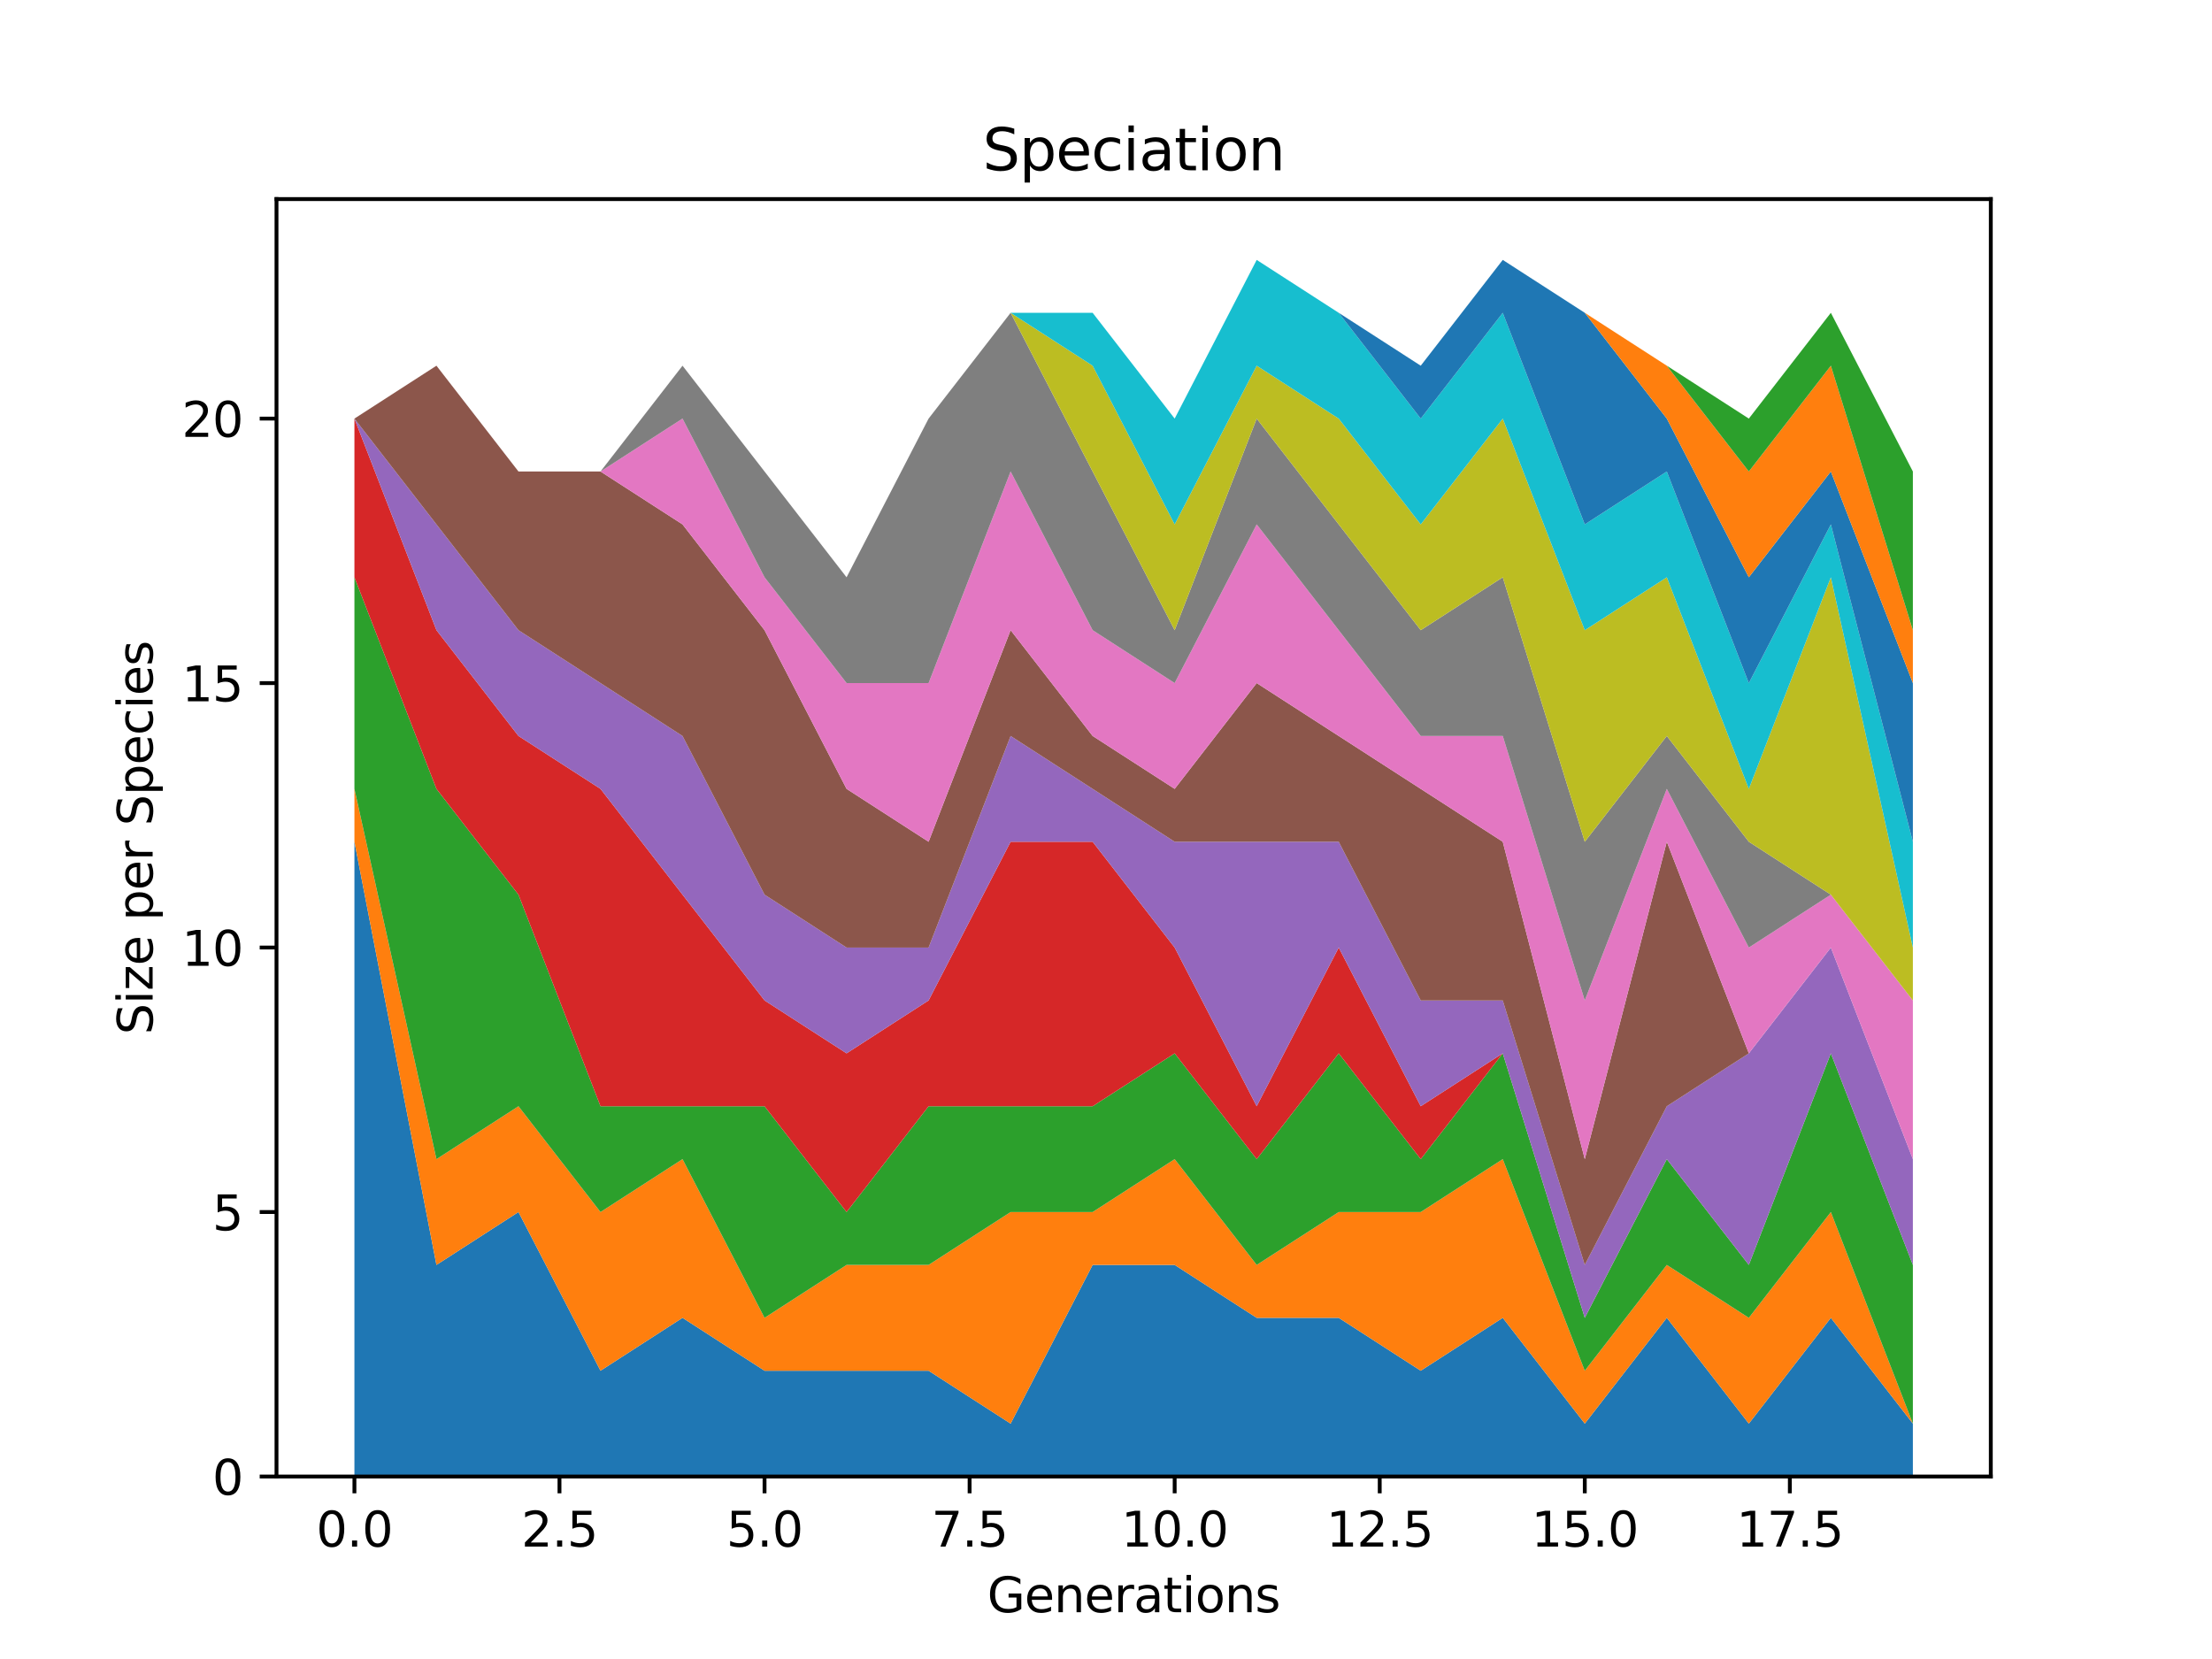 <?xml version="1.0" encoding="utf-8" standalone="no"?>
<!DOCTYPE svg PUBLIC "-//W3C//DTD SVG 1.1//EN"
  "http://www.w3.org/Graphics/SVG/1.1/DTD/svg11.dtd">
<svg xmlns:xlink="http://www.w3.org/1999/xlink" width="460.8pt" height="345.6pt" viewBox="0 0 460.8 345.6" xmlns="http://www.w3.org/2000/svg" version="1.1">
 <defs>
  <style type="text/css">*{stroke-linejoin: round; stroke-linecap: butt}</style>
 </defs>
 <g id="figure_1">
  <g id="patch_1">
   <path d="M 0 345.6 
L 460.8 345.6 
L 460.8 0 
L 0 0 
z
" style="fill: #ffffff"/>
  </g>
  <g id="axes_1">
   <g id="patch_2">
    <path d="M 57.6 307.584 
L 414.72 307.584 
L 414.72 41.472 
L 57.6 41.472 
z
" style="fill: #ffffff"/>
   </g>
   <g id="PolyCollection_1">
    <path d="M 73.833 175.354 
L 73.833 307.584 
L 90.92 307.584 
L 108.007 307.584 
L 125.094 307.584 
L 142.181 307.584 
L 159.268 307.584 
L 176.355 307.584 
L 193.442 307.584 
L 210.529 307.584 
L 227.616 307.584 
L 244.704 307.584 
L 261.791 307.584 
L 278.878 307.584 
L 295.965 307.584 
L 313.052 307.584 
L 330.139 307.584 
L 347.226 307.584 
L 364.313 307.584 
L 381.4 307.584 
L 398.487 307.584 
L 398.487 296.565 
L 398.487 296.565 
L 381.4 274.527 
L 364.313 296.565 
L 347.226 274.527 
L 330.139 296.565 
L 313.052 274.527 
L 295.965 285.546 
L 278.878 274.527 
L 261.791 274.527 
L 244.704 263.507 
L 227.616 263.507 
L 210.529 296.565 
L 193.442 285.546 
L 176.355 285.546 
L 159.268 285.546 
L 142.181 274.527 
L 125.094 285.546 
L 108.007 252.488 
L 90.92 263.507 
L 73.833 175.354 
z
" clip-path="url(#p9fb83388f5)" style="fill: #1f77b4"/>
   </g>
   <g id="PolyCollection_2">
    <path d="M 73.833 164.335 
L 73.833 175.354 
L 90.92 263.507 
L 108.007 252.488 
L 125.094 285.546 
L 142.181 274.527 
L 159.268 285.546 
L 176.355 285.546 
L 193.442 285.546 
L 210.529 296.565 
L 227.616 263.507 
L 244.704 263.507 
L 261.791 274.527 
L 278.878 274.527 
L 295.965 285.546 
L 313.052 274.527 
L 330.139 296.565 
L 347.226 274.527 
L 364.313 296.565 
L 381.4 274.527 
L 398.487 296.565 
L 398.487 296.565 
L 398.487 296.565 
L 381.4 252.488 
L 364.313 274.527 
L 347.226 263.507 
L 330.139 285.546 
L 313.052 241.469 
L 295.965 252.488 
L 278.878 252.488 
L 261.791 263.507 
L 244.704 241.469 
L 227.616 252.488 
L 210.529 252.488 
L 193.442 263.507 
L 176.355 263.507 
L 159.268 274.527 
L 142.181 241.469 
L 125.094 252.488 
L 108.007 230.45 
L 90.92 241.469 
L 73.833 164.335 
z
" clip-path="url(#p9fb83388f5)" style="fill: #ff7f0e"/>
   </g>
   <g id="PolyCollection_3">
    <path d="M 73.833 120.259 
L 73.833 164.335 
L 90.92 241.469 
L 108.007 230.45 
L 125.094 252.488 
L 142.181 241.469 
L 159.268 274.527 
L 176.355 263.507 
L 193.442 263.507 
L 210.529 252.488 
L 227.616 252.488 
L 244.704 241.469 
L 261.791 263.507 
L 278.878 252.488 
L 295.965 252.488 
L 313.052 241.469 
L 330.139 285.546 
L 347.226 263.507 
L 364.313 274.527 
L 381.4 252.488 
L 398.487 296.565 
L 398.487 263.507 
L 398.487 263.507 
L 381.4 219.431 
L 364.313 263.507 
L 347.226 241.469 
L 330.139 274.527 
L 313.052 219.431 
L 295.965 241.469 
L 278.878 219.431 
L 261.791 241.469 
L 244.704 219.431 
L 227.616 230.45 
L 210.529 230.45 
L 193.442 230.45 
L 176.355 252.488 
L 159.268 230.45 
L 142.181 230.45 
L 125.094 230.45 
L 108.007 186.374 
L 90.92 164.335 
L 73.833 120.259 
z
" clip-path="url(#p9fb83388f5)" style="fill: #2ca02c"/>
   </g>
   <g id="PolyCollection_4">
    <path d="M 73.833 87.201 
L 73.833 120.259 
L 90.92 164.335 
L 108.007 186.374 
L 125.094 230.45 
L 142.181 230.45 
L 159.268 230.45 
L 176.355 252.488 
L 193.442 230.45 
L 210.529 230.45 
L 227.616 230.45 
L 244.704 219.431 
L 261.791 241.469 
L 278.878 219.431 
L 295.965 241.469 
L 313.052 219.431 
L 330.139 274.527 
L 347.226 241.469 
L 364.313 263.507 
L 381.4 219.431 
L 398.487 263.507 
L 398.487 263.507 
L 398.487 263.507 
L 381.4 219.431 
L 364.313 263.507 
L 347.226 241.469 
L 330.139 274.527 
L 313.052 219.431 
L 295.965 230.45 
L 278.878 197.393 
L 261.791 230.45 
L 244.704 197.393 
L 227.616 175.354 
L 210.529 175.354 
L 193.442 208.412 
L 176.355 219.431 
L 159.268 208.412 
L 142.181 186.374 
L 125.094 164.335 
L 108.007 153.316 
L 90.92 131.278 
L 73.833 87.201 
z
" clip-path="url(#p9fb83388f5)" style="fill: #d62728"/>
   </g>
   <g id="PolyCollection_5">
    <path d="M 73.833 87.201 
L 73.833 87.201 
L 90.92 131.278 
L 108.007 153.316 
L 125.094 164.335 
L 142.181 186.374 
L 159.268 208.412 
L 176.355 219.431 
L 193.442 208.412 
L 210.529 175.354 
L 227.616 175.354 
L 244.704 197.393 
L 261.791 230.45 
L 278.878 197.393 
L 295.965 230.45 
L 313.052 219.431 
L 330.139 274.527 
L 347.226 241.469 
L 364.313 263.507 
L 381.4 219.431 
L 398.487 263.507 
L 398.487 241.469 
L 398.487 241.469 
L 381.4 197.393 
L 364.313 219.431 
L 347.226 230.45 
L 330.139 263.507 
L 313.052 208.412 
L 295.965 208.412 
L 278.878 175.354 
L 261.791 175.354 
L 244.704 175.354 
L 227.616 164.335 
L 210.529 153.316 
L 193.442 197.393 
L 176.355 197.393 
L 159.268 186.374 
L 142.181 153.316 
L 125.094 142.297 
L 108.007 131.278 
L 90.92 109.24 
L 73.833 87.201 
z
" clip-path="url(#p9fb83388f5)" style="fill: #9467bd"/>
   </g>
   <g id="PolyCollection_6">
    <path d="M 73.833 87.201 
L 73.833 87.201 
L 90.92 109.24 
L 108.007 131.278 
L 125.094 142.297 
L 142.181 153.316 
L 159.268 186.374 
L 176.355 197.393 
L 193.442 197.393 
L 210.529 153.316 
L 227.616 164.335 
L 244.704 175.354 
L 261.791 175.354 
L 278.878 175.354 
L 295.965 208.412 
L 313.052 208.412 
L 330.139 263.507 
L 347.226 230.45 
L 364.313 219.431 
L 381.4 197.393 
L 398.487 241.469 
L 398.487 241.469 
L 398.487 241.469 
L 381.4 197.393 
L 364.313 219.431 
L 347.226 175.354 
L 330.139 241.469 
L 313.052 175.354 
L 295.965 164.335 
L 278.878 153.316 
L 261.791 142.297 
L 244.704 164.335 
L 227.616 153.316 
L 210.529 131.278 
L 193.442 175.354 
L 176.355 164.335 
L 159.268 131.278 
L 142.181 109.24 
L 125.094 98.221 
L 108.007 98.221 
L 90.92 76.182 
L 73.833 87.201 
z
" clip-path="url(#p9fb83388f5)" style="fill: #8c564b"/>
   </g>
   <g id="PolyCollection_7">
    <path d="M 73.833 87.201 
L 73.833 87.201 
L 90.92 76.182 
L 108.007 98.221 
L 125.094 98.221 
L 142.181 109.24 
L 159.268 131.278 
L 176.355 164.335 
L 193.442 175.354 
L 210.529 131.278 
L 227.616 153.316 
L 244.704 164.335 
L 261.791 142.297 
L 278.878 153.316 
L 295.965 164.335 
L 313.052 175.354 
L 330.139 241.469 
L 347.226 175.354 
L 364.313 219.431 
L 381.4 197.393 
L 398.487 241.469 
L 398.487 208.412 
L 398.487 208.412 
L 381.4 186.374 
L 364.313 197.393 
L 347.226 164.335 
L 330.139 208.412 
L 313.052 153.316 
L 295.965 153.316 
L 278.878 131.278 
L 261.791 109.24 
L 244.704 142.297 
L 227.616 131.278 
L 210.529 98.221 
L 193.442 142.297 
L 176.355 142.297 
L 159.268 120.259 
L 142.181 87.201 
L 125.094 98.221 
L 108.007 98.221 
L 90.92 76.182 
L 73.833 87.201 
z
" clip-path="url(#p9fb83388f5)" style="fill: #e377c2"/>
   </g>
   <g id="PolyCollection_8">
    <path d="M 73.833 87.201 
L 73.833 87.201 
L 90.92 76.182 
L 108.007 98.221 
L 125.094 98.221 
L 142.181 87.201 
L 159.268 120.259 
L 176.355 142.297 
L 193.442 142.297 
L 210.529 98.221 
L 227.616 131.278 
L 244.704 142.297 
L 261.791 109.24 
L 278.878 131.278 
L 295.965 153.316 
L 313.052 153.316 
L 330.139 208.412 
L 347.226 164.335 
L 364.313 197.393 
L 381.4 186.374 
L 398.487 208.412 
L 398.487 208.412 
L 398.487 208.412 
L 381.4 186.374 
L 364.313 175.354 
L 347.226 153.316 
L 330.139 175.354 
L 313.052 120.259 
L 295.965 131.278 
L 278.878 109.24 
L 261.791 87.201 
L 244.704 131.278 
L 227.616 98.221 
L 210.529 65.163 
L 193.442 87.201 
L 176.355 120.259 
L 159.268 98.221 
L 142.181 76.182 
L 125.094 98.221 
L 108.007 98.221 
L 90.92 76.182 
L 73.833 87.201 
z
" clip-path="url(#p9fb83388f5)" style="fill: #7f7f7f"/>
   </g>
   <g id="PolyCollection_9">
    <path d="M 73.833 87.201 
L 73.833 87.201 
L 90.92 76.182 
L 108.007 98.221 
L 125.094 98.221 
L 142.181 76.182 
L 159.268 98.221 
L 176.355 120.259 
L 193.442 87.201 
L 210.529 65.163 
L 227.616 98.221 
L 244.704 131.278 
L 261.791 87.201 
L 278.878 109.24 
L 295.965 131.278 
L 313.052 120.259 
L 330.139 175.354 
L 347.226 153.316 
L 364.313 175.354 
L 381.4 186.374 
L 398.487 208.412 
L 398.487 197.393 
L 398.487 197.393 
L 381.4 120.259 
L 364.313 164.335 
L 347.226 120.259 
L 330.139 131.278 
L 313.052 87.201 
L 295.965 109.24 
L 278.878 87.201 
L 261.791 76.182 
L 244.704 109.24 
L 227.616 76.182 
L 210.529 65.163 
L 193.442 87.201 
L 176.355 120.259 
L 159.268 98.221 
L 142.181 76.182 
L 125.094 98.221 
L 108.007 98.221 
L 90.92 76.182 
L 73.833 87.201 
z
" clip-path="url(#p9fb83388f5)" style="fill: #bcbd22"/>
   </g>
   <g id="PolyCollection_10">
    <path d="M 73.833 87.201 
L 73.833 87.201 
L 90.92 76.182 
L 108.007 98.221 
L 125.094 98.221 
L 142.181 76.182 
L 159.268 98.221 
L 176.355 120.259 
L 193.442 87.201 
L 210.529 65.163 
L 227.616 76.182 
L 244.704 109.24 
L 261.791 76.182 
L 278.878 87.201 
L 295.965 109.24 
L 313.052 87.201 
L 330.139 131.278 
L 347.226 120.259 
L 364.313 164.335 
L 381.4 120.259 
L 398.487 197.393 
L 398.487 175.354 
L 398.487 175.354 
L 381.4 109.24 
L 364.313 142.297 
L 347.226 98.221 
L 330.139 109.24 
L 313.052 65.163 
L 295.965 87.201 
L 278.878 65.163 
L 261.791 54.144 
L 244.704 87.201 
L 227.616 65.163 
L 210.529 65.163 
L 193.442 87.201 
L 176.355 120.259 
L 159.268 98.221 
L 142.181 76.182 
L 125.094 98.221 
L 108.007 98.221 
L 90.92 76.182 
L 73.833 87.201 
z
" clip-path="url(#p9fb83388f5)" style="fill: #17becf"/>
   </g>
   <g id="PolyCollection_11">
    <path d="M 73.833 87.201 
L 73.833 87.201 
L 90.92 76.182 
L 108.007 98.221 
L 125.094 98.221 
L 142.181 76.182 
L 159.268 98.221 
L 176.355 120.259 
L 193.442 87.201 
L 210.529 65.163 
L 227.616 65.163 
L 244.704 87.201 
L 261.791 54.144 
L 278.878 65.163 
L 295.965 87.201 
L 313.052 65.163 
L 330.139 109.24 
L 347.226 98.221 
L 364.313 142.297 
L 381.4 109.24 
L 398.487 175.354 
L 398.487 142.297 
L 398.487 142.297 
L 381.4 98.221 
L 364.313 120.259 
L 347.226 87.201 
L 330.139 65.163 
L 313.052 54.144 
L 295.965 76.182 
L 278.878 65.163 
L 261.791 54.144 
L 244.704 87.201 
L 227.616 65.163 
L 210.529 65.163 
L 193.442 87.201 
L 176.355 120.259 
L 159.268 98.221 
L 142.181 76.182 
L 125.094 98.221 
L 108.007 98.221 
L 90.92 76.182 
L 73.833 87.201 
z
" clip-path="url(#p9fb83388f5)" style="fill: #1f77b4"/>
   </g>
   <g id="PolyCollection_12">
    <path d="M 73.833 87.201 
L 73.833 87.201 
L 90.92 76.182 
L 108.007 98.221 
L 125.094 98.221 
L 142.181 76.182 
L 159.268 98.221 
L 176.355 120.259 
L 193.442 87.201 
L 210.529 65.163 
L 227.616 65.163 
L 244.704 87.201 
L 261.791 54.144 
L 278.878 65.163 
L 295.965 76.182 
L 313.052 54.144 
L 330.139 65.163 
L 347.226 87.201 
L 364.313 120.259 
L 381.4 98.221 
L 398.487 142.297 
L 398.487 131.278 
L 398.487 131.278 
L 381.4 76.182 
L 364.313 98.221 
L 347.226 76.182 
L 330.139 65.163 
L 313.052 54.144 
L 295.965 76.182 
L 278.878 65.163 
L 261.791 54.144 
L 244.704 87.201 
L 227.616 65.163 
L 210.529 65.163 
L 193.442 87.201 
L 176.355 120.259 
L 159.268 98.221 
L 142.181 76.182 
L 125.094 98.221 
L 108.007 98.221 
L 90.92 76.182 
L 73.833 87.201 
z
" clip-path="url(#p9fb83388f5)" style="fill: #ff7f0e"/>
   </g>
   <g id="PolyCollection_13">
    <path d="M 73.833 87.201 
L 73.833 87.201 
L 90.92 76.182 
L 108.007 98.221 
L 125.094 98.221 
L 142.181 76.182 
L 159.268 98.221 
L 176.355 120.259 
L 193.442 87.201 
L 210.529 65.163 
L 227.616 65.163 
L 244.704 87.201 
L 261.791 54.144 
L 278.878 65.163 
L 295.965 76.182 
L 313.052 54.144 
L 330.139 65.163 
L 347.226 76.182 
L 364.313 98.221 
L 381.4 76.182 
L 398.487 131.278 
L 398.487 98.221 
L 398.487 98.221 
L 381.4 65.163 
L 364.313 87.201 
L 347.226 76.182 
L 330.139 65.163 
L 313.052 54.144 
L 295.965 76.182 
L 278.878 65.163 
L 261.791 54.144 
L 244.704 87.201 
L 227.616 65.163 
L 210.529 65.163 
L 193.442 87.201 
L 176.355 120.259 
L 159.268 98.221 
L 142.181 76.182 
L 125.094 98.221 
L 108.007 98.221 
L 90.92 76.182 
L 73.833 87.201 
z
" clip-path="url(#p9fb83388f5)" style="fill: #2ca02c"/>
   </g>
   <g id="matplotlib.axis_1">
    <g id="xtick_1">
     <g id="line2d_1">
      <defs>
       <path id="m3fdc2925a8" d="M 0 0 
L 0 3.5 
" style="stroke: #000000; stroke-width: 0.8"/>
      </defs>
      <g>
       <use xlink:href="#m3fdc2925a8" x="73.833" y="307.584" style="stroke: #000000; stroke-width: 0.8"/>
      </g>
     </g>
     <g id="text_1">
      <!-- 0.0 -->
      <g transform="translate(65.881 322.182) scale(0.1 -0.1)">
       <defs>
        <path id="DejaVuSans-30" d="M 2034 4250 
Q 1547 4250 1301 3770 
Q 1056 3291 1056 2328 
Q 1056 1369 1301 889 
Q 1547 409 2034 409 
Q 2525 409 2770 889 
Q 3016 1369 3016 2328 
Q 3016 3291 2770 3770 
Q 2525 4250 2034 4250 
z
M 2034 4750 
Q 2819 4750 3233 4129 
Q 3647 3509 3647 2328 
Q 3647 1150 3233 529 
Q 2819 -91 2034 -91 
Q 1250 -91 836 529 
Q 422 1150 422 2328 
Q 422 3509 836 4129 
Q 1250 4750 2034 4750 
z
" transform="scale(0.016)"/>
        <path id="DejaVuSans-2e" d="M 684 794 
L 1344 794 
L 1344 0 
L 684 0 
L 684 794 
z
" transform="scale(0.016)"/>
       </defs>
       <use xlink:href="#DejaVuSans-30"/>
       <use xlink:href="#DejaVuSans-2e" x="63.623"/>
       <use xlink:href="#DejaVuSans-30" x="95.41"/>
      </g>
     </g>
    </g>
    <g id="xtick_2">
     <g id="line2d_2">
      <g>
       <use xlink:href="#m3fdc2925a8" x="116.55" y="307.584" style="stroke: #000000; stroke-width: 0.8"/>
      </g>
     </g>
     <g id="text_2">
      <!-- 2.5 -->
      <g transform="translate(108.599 322.182) scale(0.1 -0.1)">
       <defs>
        <path id="DejaVuSans-32" d="M 1228 531 
L 3431 531 
L 3431 0 
L 469 0 
L 469 531 
Q 828 903 1448 1529 
Q 2069 2156 2228 2338 
Q 2531 2678 2651 2914 
Q 2772 3150 2772 3378 
Q 2772 3750 2511 3984 
Q 2250 4219 1831 4219 
Q 1534 4219 1204 4116 
Q 875 4013 500 3803 
L 500 4441 
Q 881 4594 1212 4672 
Q 1544 4750 1819 4750 
Q 2544 4750 2975 4387 
Q 3406 4025 3406 3419 
Q 3406 3131 3298 2873 
Q 3191 2616 2906 2266 
Q 2828 2175 2409 1742 
Q 1991 1309 1228 531 
z
" transform="scale(0.016)"/>
        <path id="DejaVuSans-35" d="M 691 4666 
L 3169 4666 
L 3169 4134 
L 1269 4134 
L 1269 2991 
Q 1406 3038 1543 3061 
Q 1681 3084 1819 3084 
Q 2600 3084 3056 2656 
Q 3513 2228 3513 1497 
Q 3513 744 3044 326 
Q 2575 -91 1722 -91 
Q 1428 -91 1123 -41 
Q 819 9 494 109 
L 494 744 
Q 775 591 1075 516 
Q 1375 441 1709 441 
Q 2250 441 2565 725 
Q 2881 1009 2881 1497 
Q 2881 1984 2565 2268 
Q 2250 2553 1709 2553 
Q 1456 2553 1204 2497 
Q 953 2441 691 2322 
L 691 4666 
z
" transform="scale(0.016)"/>
       </defs>
       <use xlink:href="#DejaVuSans-32"/>
       <use xlink:href="#DejaVuSans-2e" x="63.623"/>
       <use xlink:href="#DejaVuSans-35" x="95.41"/>
      </g>
     </g>
    </g>
    <g id="xtick_3">
     <g id="line2d_3">
      <g>
       <use xlink:href="#m3fdc2925a8" x="159.268" y="307.584" style="stroke: #000000; stroke-width: 0.8"/>
      </g>
     </g>
     <g id="text_3">
      <!-- 5.0 -->
      <g transform="translate(151.317 322.182) scale(0.1 -0.1)">
       <use xlink:href="#DejaVuSans-35"/>
       <use xlink:href="#DejaVuSans-2e" x="63.623"/>
       <use xlink:href="#DejaVuSans-30" x="95.41"/>
      </g>
     </g>
    </g>
    <g id="xtick_4">
     <g id="line2d_4">
      <g>
       <use xlink:href="#m3fdc2925a8" x="201.986" y="307.584" style="stroke: #000000; stroke-width: 0.8"/>
      </g>
     </g>
     <g id="text_4">
      <!-- 7.5 -->
      <g transform="translate(194.034 322.182) scale(0.1 -0.1)">
       <defs>
        <path id="DejaVuSans-37" d="M 525 4666 
L 3525 4666 
L 3525 4397 
L 1831 0 
L 1172 0 
L 2766 4134 
L 525 4134 
L 525 4666 
z
" transform="scale(0.016)"/>
       </defs>
       <use xlink:href="#DejaVuSans-37"/>
       <use xlink:href="#DejaVuSans-2e" x="63.623"/>
       <use xlink:href="#DejaVuSans-35" x="95.41"/>
      </g>
     </g>
    </g>
    <g id="xtick_5">
     <g id="line2d_5">
      <g>
       <use xlink:href="#m3fdc2925a8" x="244.704" y="307.584" style="stroke: #000000; stroke-width: 0.8"/>
      </g>
     </g>
     <g id="text_5">
      <!-- 10.0 -->
      <g transform="translate(233.571 322.182) scale(0.1 -0.1)">
       <defs>
        <path id="DejaVuSans-31" d="M 794 531 
L 1825 531 
L 1825 4091 
L 703 3866 
L 703 4441 
L 1819 4666 
L 2450 4666 
L 2450 531 
L 3481 531 
L 3481 0 
L 794 0 
L 794 531 
z
" transform="scale(0.016)"/>
       </defs>
       <use xlink:href="#DejaVuSans-31"/>
       <use xlink:href="#DejaVuSans-30" x="63.623"/>
       <use xlink:href="#DejaVuSans-2e" x="127.246"/>
       <use xlink:href="#DejaVuSans-30" x="159.033"/>
      </g>
     </g>
    </g>
    <g id="xtick_6">
     <g id="line2d_6">
      <g>
       <use xlink:href="#m3fdc2925a8" x="287.421" y="307.584" style="stroke: #000000; stroke-width: 0.8"/>
      </g>
     </g>
     <g id="text_6">
      <!-- 12.5 -->
      <g transform="translate(276.288 322.182) scale(0.1 -0.1)">
       <use xlink:href="#DejaVuSans-31"/>
       <use xlink:href="#DejaVuSans-32" x="63.623"/>
       <use xlink:href="#DejaVuSans-2e" x="127.246"/>
       <use xlink:href="#DejaVuSans-35" x="159.033"/>
      </g>
     </g>
    </g>
    <g id="xtick_7">
     <g id="line2d_7">
      <g>
       <use xlink:href="#m3fdc2925a8" x="330.139" y="307.584" style="stroke: #000000; stroke-width: 0.8"/>
      </g>
     </g>
     <g id="text_7">
      <!-- 15.0 -->
      <g transform="translate(319.006 322.182) scale(0.1 -0.1)">
       <use xlink:href="#DejaVuSans-31"/>
       <use xlink:href="#DejaVuSans-35" x="63.623"/>
       <use xlink:href="#DejaVuSans-2e" x="127.246"/>
       <use xlink:href="#DejaVuSans-30" x="159.033"/>
      </g>
     </g>
    </g>
    <g id="xtick_8">
     <g id="line2d_8">
      <g>
       <use xlink:href="#m3fdc2925a8" x="372.857" y="307.584" style="stroke: #000000; stroke-width: 0.8"/>
      </g>
     </g>
     <g id="text_8">
      <!-- 17.5 -->
      <g transform="translate(361.724 322.182) scale(0.1 -0.1)">
       <use xlink:href="#DejaVuSans-31"/>
       <use xlink:href="#DejaVuSans-37" x="63.623"/>
       <use xlink:href="#DejaVuSans-2e" x="127.246"/>
       <use xlink:href="#DejaVuSans-35" x="159.033"/>
      </g>
     </g>
    </g>
    <g id="text_9">
     <!-- Generations -->
     <g transform="translate(205.662 335.861) scale(0.1 -0.1)">
      <defs>
       <path id="DejaVuSans-47" d="M 3809 666 
L 3809 1919 
L 2778 1919 
L 2778 2438 
L 4434 2438 
L 4434 434 
Q 4069 175 3628 42 
Q 3188 -91 2688 -91 
Q 1594 -91 976 548 
Q 359 1188 359 2328 
Q 359 3472 976 4111 
Q 1594 4750 2688 4750 
Q 3144 4750 3555 4637 
Q 3966 4525 4313 4306 
L 4313 3634 
Q 3963 3931 3569 4081 
Q 3175 4231 2741 4231 
Q 1884 4231 1454 3753 
Q 1025 3275 1025 2328 
Q 1025 1384 1454 906 
Q 1884 428 2741 428 
Q 3075 428 3337 486 
Q 3600 544 3809 666 
z
" transform="scale(0.016)"/>
       <path id="DejaVuSans-65" d="M 3597 1894 
L 3597 1613 
L 953 1613 
Q 991 1019 1311 708 
Q 1631 397 2203 397 
Q 2534 397 2845 478 
Q 3156 559 3463 722 
L 3463 178 
Q 3153 47 2828 -22 
Q 2503 -91 2169 -91 
Q 1331 -91 842 396 
Q 353 884 353 1716 
Q 353 2575 817 3079 
Q 1281 3584 2069 3584 
Q 2775 3584 3186 3129 
Q 3597 2675 3597 1894 
z
M 3022 2063 
Q 3016 2534 2758 2815 
Q 2500 3097 2075 3097 
Q 1594 3097 1305 2825 
Q 1016 2553 972 2059 
L 3022 2063 
z
" transform="scale(0.016)"/>
       <path id="DejaVuSans-6e" d="M 3513 2113 
L 3513 0 
L 2938 0 
L 2938 2094 
Q 2938 2591 2744 2837 
Q 2550 3084 2163 3084 
Q 1697 3084 1428 2787 
Q 1159 2491 1159 1978 
L 1159 0 
L 581 0 
L 581 3500 
L 1159 3500 
L 1159 2956 
Q 1366 3272 1645 3428 
Q 1925 3584 2291 3584 
Q 2894 3584 3203 3211 
Q 3513 2838 3513 2113 
z
" transform="scale(0.016)"/>
       <path id="DejaVuSans-72" d="M 2631 2963 
Q 2534 3019 2420 3045 
Q 2306 3072 2169 3072 
Q 1681 3072 1420 2755 
Q 1159 2438 1159 1844 
L 1159 0 
L 581 0 
L 581 3500 
L 1159 3500 
L 1159 2956 
Q 1341 3275 1631 3429 
Q 1922 3584 2338 3584 
Q 2397 3584 2469 3576 
Q 2541 3569 2628 3553 
L 2631 2963 
z
" transform="scale(0.016)"/>
       <path id="DejaVuSans-61" d="M 2194 1759 
Q 1497 1759 1228 1600 
Q 959 1441 959 1056 
Q 959 750 1161 570 
Q 1363 391 1709 391 
Q 2188 391 2477 730 
Q 2766 1069 2766 1631 
L 2766 1759 
L 2194 1759 
z
M 3341 1997 
L 3341 0 
L 2766 0 
L 2766 531 
Q 2569 213 2275 61 
Q 1981 -91 1556 -91 
Q 1019 -91 701 211 
Q 384 513 384 1019 
Q 384 1609 779 1909 
Q 1175 2209 1959 2209 
L 2766 2209 
L 2766 2266 
Q 2766 2663 2505 2880 
Q 2244 3097 1772 3097 
Q 1472 3097 1187 3025 
Q 903 2953 641 2809 
L 641 3341 
Q 956 3463 1253 3523 
Q 1550 3584 1831 3584 
Q 2591 3584 2966 3190 
Q 3341 2797 3341 1997 
z
" transform="scale(0.016)"/>
       <path id="DejaVuSans-74" d="M 1172 4494 
L 1172 3500 
L 2356 3500 
L 2356 3053 
L 1172 3053 
L 1172 1153 
Q 1172 725 1289 603 
Q 1406 481 1766 481 
L 2356 481 
L 2356 0 
L 1766 0 
Q 1100 0 847 248 
Q 594 497 594 1153 
L 594 3053 
L 172 3053 
L 172 3500 
L 594 3500 
L 594 4494 
L 1172 4494 
z
" transform="scale(0.016)"/>
       <path id="DejaVuSans-69" d="M 603 3500 
L 1178 3500 
L 1178 0 
L 603 0 
L 603 3500 
z
M 603 4863 
L 1178 4863 
L 1178 4134 
L 603 4134 
L 603 4863 
z
" transform="scale(0.016)"/>
       <path id="DejaVuSans-6f" d="M 1959 3097 
Q 1497 3097 1228 2736 
Q 959 2375 959 1747 
Q 959 1119 1226 758 
Q 1494 397 1959 397 
Q 2419 397 2687 759 
Q 2956 1122 2956 1747 
Q 2956 2369 2687 2733 
Q 2419 3097 1959 3097 
z
M 1959 3584 
Q 2709 3584 3137 3096 
Q 3566 2609 3566 1747 
Q 3566 888 3137 398 
Q 2709 -91 1959 -91 
Q 1206 -91 779 398 
Q 353 888 353 1747 
Q 353 2609 779 3096 
Q 1206 3584 1959 3584 
z
" transform="scale(0.016)"/>
       <path id="DejaVuSans-73" d="M 2834 3397 
L 2834 2853 
Q 2591 2978 2328 3040 
Q 2066 3103 1784 3103 
Q 1356 3103 1142 2972 
Q 928 2841 928 2578 
Q 928 2378 1081 2264 
Q 1234 2150 1697 2047 
L 1894 2003 
Q 2506 1872 2764 1633 
Q 3022 1394 3022 966 
Q 3022 478 2636 193 
Q 2250 -91 1575 -91 
Q 1294 -91 989 -36 
Q 684 19 347 128 
L 347 722 
Q 666 556 975 473 
Q 1284 391 1588 391 
Q 1994 391 2212 530 
Q 2431 669 2431 922 
Q 2431 1156 2273 1281 
Q 2116 1406 1581 1522 
L 1381 1569 
Q 847 1681 609 1914 
Q 372 2147 372 2553 
Q 372 3047 722 3315 
Q 1072 3584 1716 3584 
Q 2034 3584 2315 3537 
Q 2597 3491 2834 3397 
z
" transform="scale(0.016)"/>
      </defs>
      <use xlink:href="#DejaVuSans-47"/>
      <use xlink:href="#DejaVuSans-65" x="77.49"/>
      <use xlink:href="#DejaVuSans-6e" x="139.014"/>
      <use xlink:href="#DejaVuSans-65" x="202.393"/>
      <use xlink:href="#DejaVuSans-72" x="263.916"/>
      <use xlink:href="#DejaVuSans-61" x="305.029"/>
      <use xlink:href="#DejaVuSans-74" x="366.309"/>
      <use xlink:href="#DejaVuSans-69" x="405.518"/>
      <use xlink:href="#DejaVuSans-6f" x="433.301"/>
      <use xlink:href="#DejaVuSans-6e" x="494.482"/>
      <use xlink:href="#DejaVuSans-73" x="557.861"/>
     </g>
    </g>
   </g>
   <g id="matplotlib.axis_2">
    <g id="ytick_1">
     <g id="line2d_9">
      <defs>
       <path id="madd6340847" d="M 0 0 
L -3.5 0 
" style="stroke: #000000; stroke-width: 0.8"/>
      </defs>
      <g>
       <use xlink:href="#madd6340847" x="57.6" y="307.584" style="stroke: #000000; stroke-width: 0.8"/>
      </g>
     </g>
     <g id="text_10">
      <!-- 0 -->
      <g transform="translate(44.237 311.383) scale(0.1 -0.1)">
       <use xlink:href="#DejaVuSans-30"/>
      </g>
     </g>
    </g>
    <g id="ytick_2">
     <g id="line2d_10">
      <g>
       <use xlink:href="#madd6340847" x="57.6" y="252.488" style="stroke: #000000; stroke-width: 0.8"/>
      </g>
     </g>
     <g id="text_11">
      <!-- 5 -->
      <g transform="translate(44.237 256.288) scale(0.1 -0.1)">
       <use xlink:href="#DejaVuSans-35"/>
      </g>
     </g>
    </g>
    <g id="ytick_3">
     <g id="line2d_11">
      <g>
       <use xlink:href="#madd6340847" x="57.6" y="197.393" style="stroke: #000000; stroke-width: 0.8"/>
      </g>
     </g>
     <g id="text_12">
      <!-- 10 -->
      <g transform="translate(37.875 201.192) scale(0.1 -0.1)">
       <use xlink:href="#DejaVuSans-31"/>
       <use xlink:href="#DejaVuSans-30" x="63.623"/>
      </g>
     </g>
    </g>
    <g id="ytick_4">
     <g id="line2d_12">
      <g>
       <use xlink:href="#madd6340847" x="57.6" y="142.297" style="stroke: #000000; stroke-width: 0.8"/>
      </g>
     </g>
     <g id="text_13">
      <!-- 15 -->
      <g transform="translate(37.875 146.096) scale(0.1 -0.1)">
       <use xlink:href="#DejaVuSans-31"/>
       <use xlink:href="#DejaVuSans-35" x="63.623"/>
      </g>
     </g>
    </g>
    <g id="ytick_5">
     <g id="line2d_13">
      <g>
       <use xlink:href="#madd6340847" x="57.6" y="87.201" style="stroke: #000000; stroke-width: 0.8"/>
      </g>
     </g>
     <g id="text_14">
      <!-- 20 -->
      <g transform="translate(37.875 91.001) scale(0.1 -0.1)">
       <use xlink:href="#DejaVuSans-32"/>
       <use xlink:href="#DejaVuSans-30" x="63.623"/>
      </g>
     </g>
    </g>
    <g id="text_15">
     <!-- Size per Species -->
     <g transform="translate(31.795 215.521) rotate(-90) scale(0.1 -0.1)">
      <defs>
       <path id="DejaVuSans-53" d="M 3425 4513 
L 3425 3897 
Q 3066 4069 2747 4153 
Q 2428 4238 2131 4238 
Q 1616 4238 1336 4038 
Q 1056 3838 1056 3469 
Q 1056 3159 1242 3001 
Q 1428 2844 1947 2747 
L 2328 2669 
Q 3034 2534 3370 2195 
Q 3706 1856 3706 1288 
Q 3706 609 3251 259 
Q 2797 -91 1919 -91 
Q 1588 -91 1214 -16 
Q 841 59 441 206 
L 441 856 
Q 825 641 1194 531 
Q 1563 422 1919 422 
Q 2459 422 2753 634 
Q 3047 847 3047 1241 
Q 3047 1584 2836 1778 
Q 2625 1972 2144 2069 
L 1759 2144 
Q 1053 2284 737 2584 
Q 422 2884 422 3419 
Q 422 4038 858 4394 
Q 1294 4750 2059 4750 
Q 2388 4750 2728 4690 
Q 3069 4631 3425 4513 
z
" transform="scale(0.016)"/>
       <path id="DejaVuSans-7a" d="M 353 3500 
L 3084 3500 
L 3084 2975 
L 922 459 
L 3084 459 
L 3084 0 
L 275 0 
L 275 525 
L 2438 3041 
L 353 3041 
L 353 3500 
z
" transform="scale(0.016)"/>
       <path id="DejaVuSans-20" transform="scale(0.016)"/>
       <path id="DejaVuSans-70" d="M 1159 525 
L 1159 -1331 
L 581 -1331 
L 581 3500 
L 1159 3500 
L 1159 2969 
Q 1341 3281 1617 3432 
Q 1894 3584 2278 3584 
Q 2916 3584 3314 3078 
Q 3713 2572 3713 1747 
Q 3713 922 3314 415 
Q 2916 -91 2278 -91 
Q 1894 -91 1617 61 
Q 1341 213 1159 525 
z
M 3116 1747 
Q 3116 2381 2855 2742 
Q 2594 3103 2138 3103 
Q 1681 3103 1420 2742 
Q 1159 2381 1159 1747 
Q 1159 1113 1420 752 
Q 1681 391 2138 391 
Q 2594 391 2855 752 
Q 3116 1113 3116 1747 
z
" transform="scale(0.016)"/>
       <path id="DejaVuSans-63" d="M 3122 3366 
L 3122 2828 
Q 2878 2963 2633 3030 
Q 2388 3097 2138 3097 
Q 1578 3097 1268 2742 
Q 959 2388 959 1747 
Q 959 1106 1268 751 
Q 1578 397 2138 397 
Q 2388 397 2633 464 
Q 2878 531 3122 666 
L 3122 134 
Q 2881 22 2623 -34 
Q 2366 -91 2075 -91 
Q 1284 -91 818 406 
Q 353 903 353 1747 
Q 353 2603 823 3093 
Q 1294 3584 2113 3584 
Q 2378 3584 2631 3529 
Q 2884 3475 3122 3366 
z
" transform="scale(0.016)"/>
      </defs>
      <use xlink:href="#DejaVuSans-53"/>
      <use xlink:href="#DejaVuSans-69" x="63.477"/>
      <use xlink:href="#DejaVuSans-7a" x="91.26"/>
      <use xlink:href="#DejaVuSans-65" x="143.75"/>
      <use xlink:href="#DejaVuSans-20" x="205.273"/>
      <use xlink:href="#DejaVuSans-70" x="237.061"/>
      <use xlink:href="#DejaVuSans-65" x="300.537"/>
      <use xlink:href="#DejaVuSans-72" x="362.061"/>
      <use xlink:href="#DejaVuSans-20" x="403.174"/>
      <use xlink:href="#DejaVuSans-53" x="434.961"/>
      <use xlink:href="#DejaVuSans-70" x="498.438"/>
      <use xlink:href="#DejaVuSans-65" x="561.914"/>
      <use xlink:href="#DejaVuSans-63" x="623.438"/>
      <use xlink:href="#DejaVuSans-69" x="678.418"/>
      <use xlink:href="#DejaVuSans-65" x="706.201"/>
      <use xlink:href="#DejaVuSans-73" x="767.725"/>
     </g>
    </g>
   </g>
   <g id="patch_3">
    <path d="M 57.6 307.584 
L 57.6 41.472 
" style="fill: none; stroke: #000000; stroke-width: 0.8; stroke-linejoin: miter; stroke-linecap: square"/>
   </g>
   <g id="patch_4">
    <path d="M 414.72 307.584 
L 414.72 41.472 
" style="fill: none; stroke: #000000; stroke-width: 0.8; stroke-linejoin: miter; stroke-linecap: square"/>
   </g>
   <g id="patch_5">
    <path d="M 57.6 307.584 
L 414.72 307.584 
" style="fill: none; stroke: #000000; stroke-width: 0.8; stroke-linejoin: miter; stroke-linecap: square"/>
   </g>
   <g id="patch_6">
    <path d="M 57.6 41.472 
L 414.72 41.472 
" style="fill: none; stroke: #000000; stroke-width: 0.8; stroke-linejoin: miter; stroke-linecap: square"/>
   </g>
   <g id="text_16">
    <!-- Speciation -->
    <g transform="translate(204.714 35.472) scale(0.12 -0.12)">
     <use xlink:href="#DejaVuSans-53"/>
     <use xlink:href="#DejaVuSans-70" x="63.477"/>
     <use xlink:href="#DejaVuSans-65" x="126.953"/>
     <use xlink:href="#DejaVuSans-63" x="188.477"/>
     <use xlink:href="#DejaVuSans-69" x="243.457"/>
     <use xlink:href="#DejaVuSans-61" x="271.24"/>
     <use xlink:href="#DejaVuSans-74" x="332.52"/>
     <use xlink:href="#DejaVuSans-69" x="371.729"/>
     <use xlink:href="#DejaVuSans-6f" x="399.512"/>
     <use xlink:href="#DejaVuSans-6e" x="460.693"/>
    </g>
   </g>
  </g>
 </g>
 <defs>
  <clipPath id="p9fb83388f5">
   <rect x="57.6" y="41.472" width="357.12" height="266.112"/>
  </clipPath>
 </defs>
</svg>
